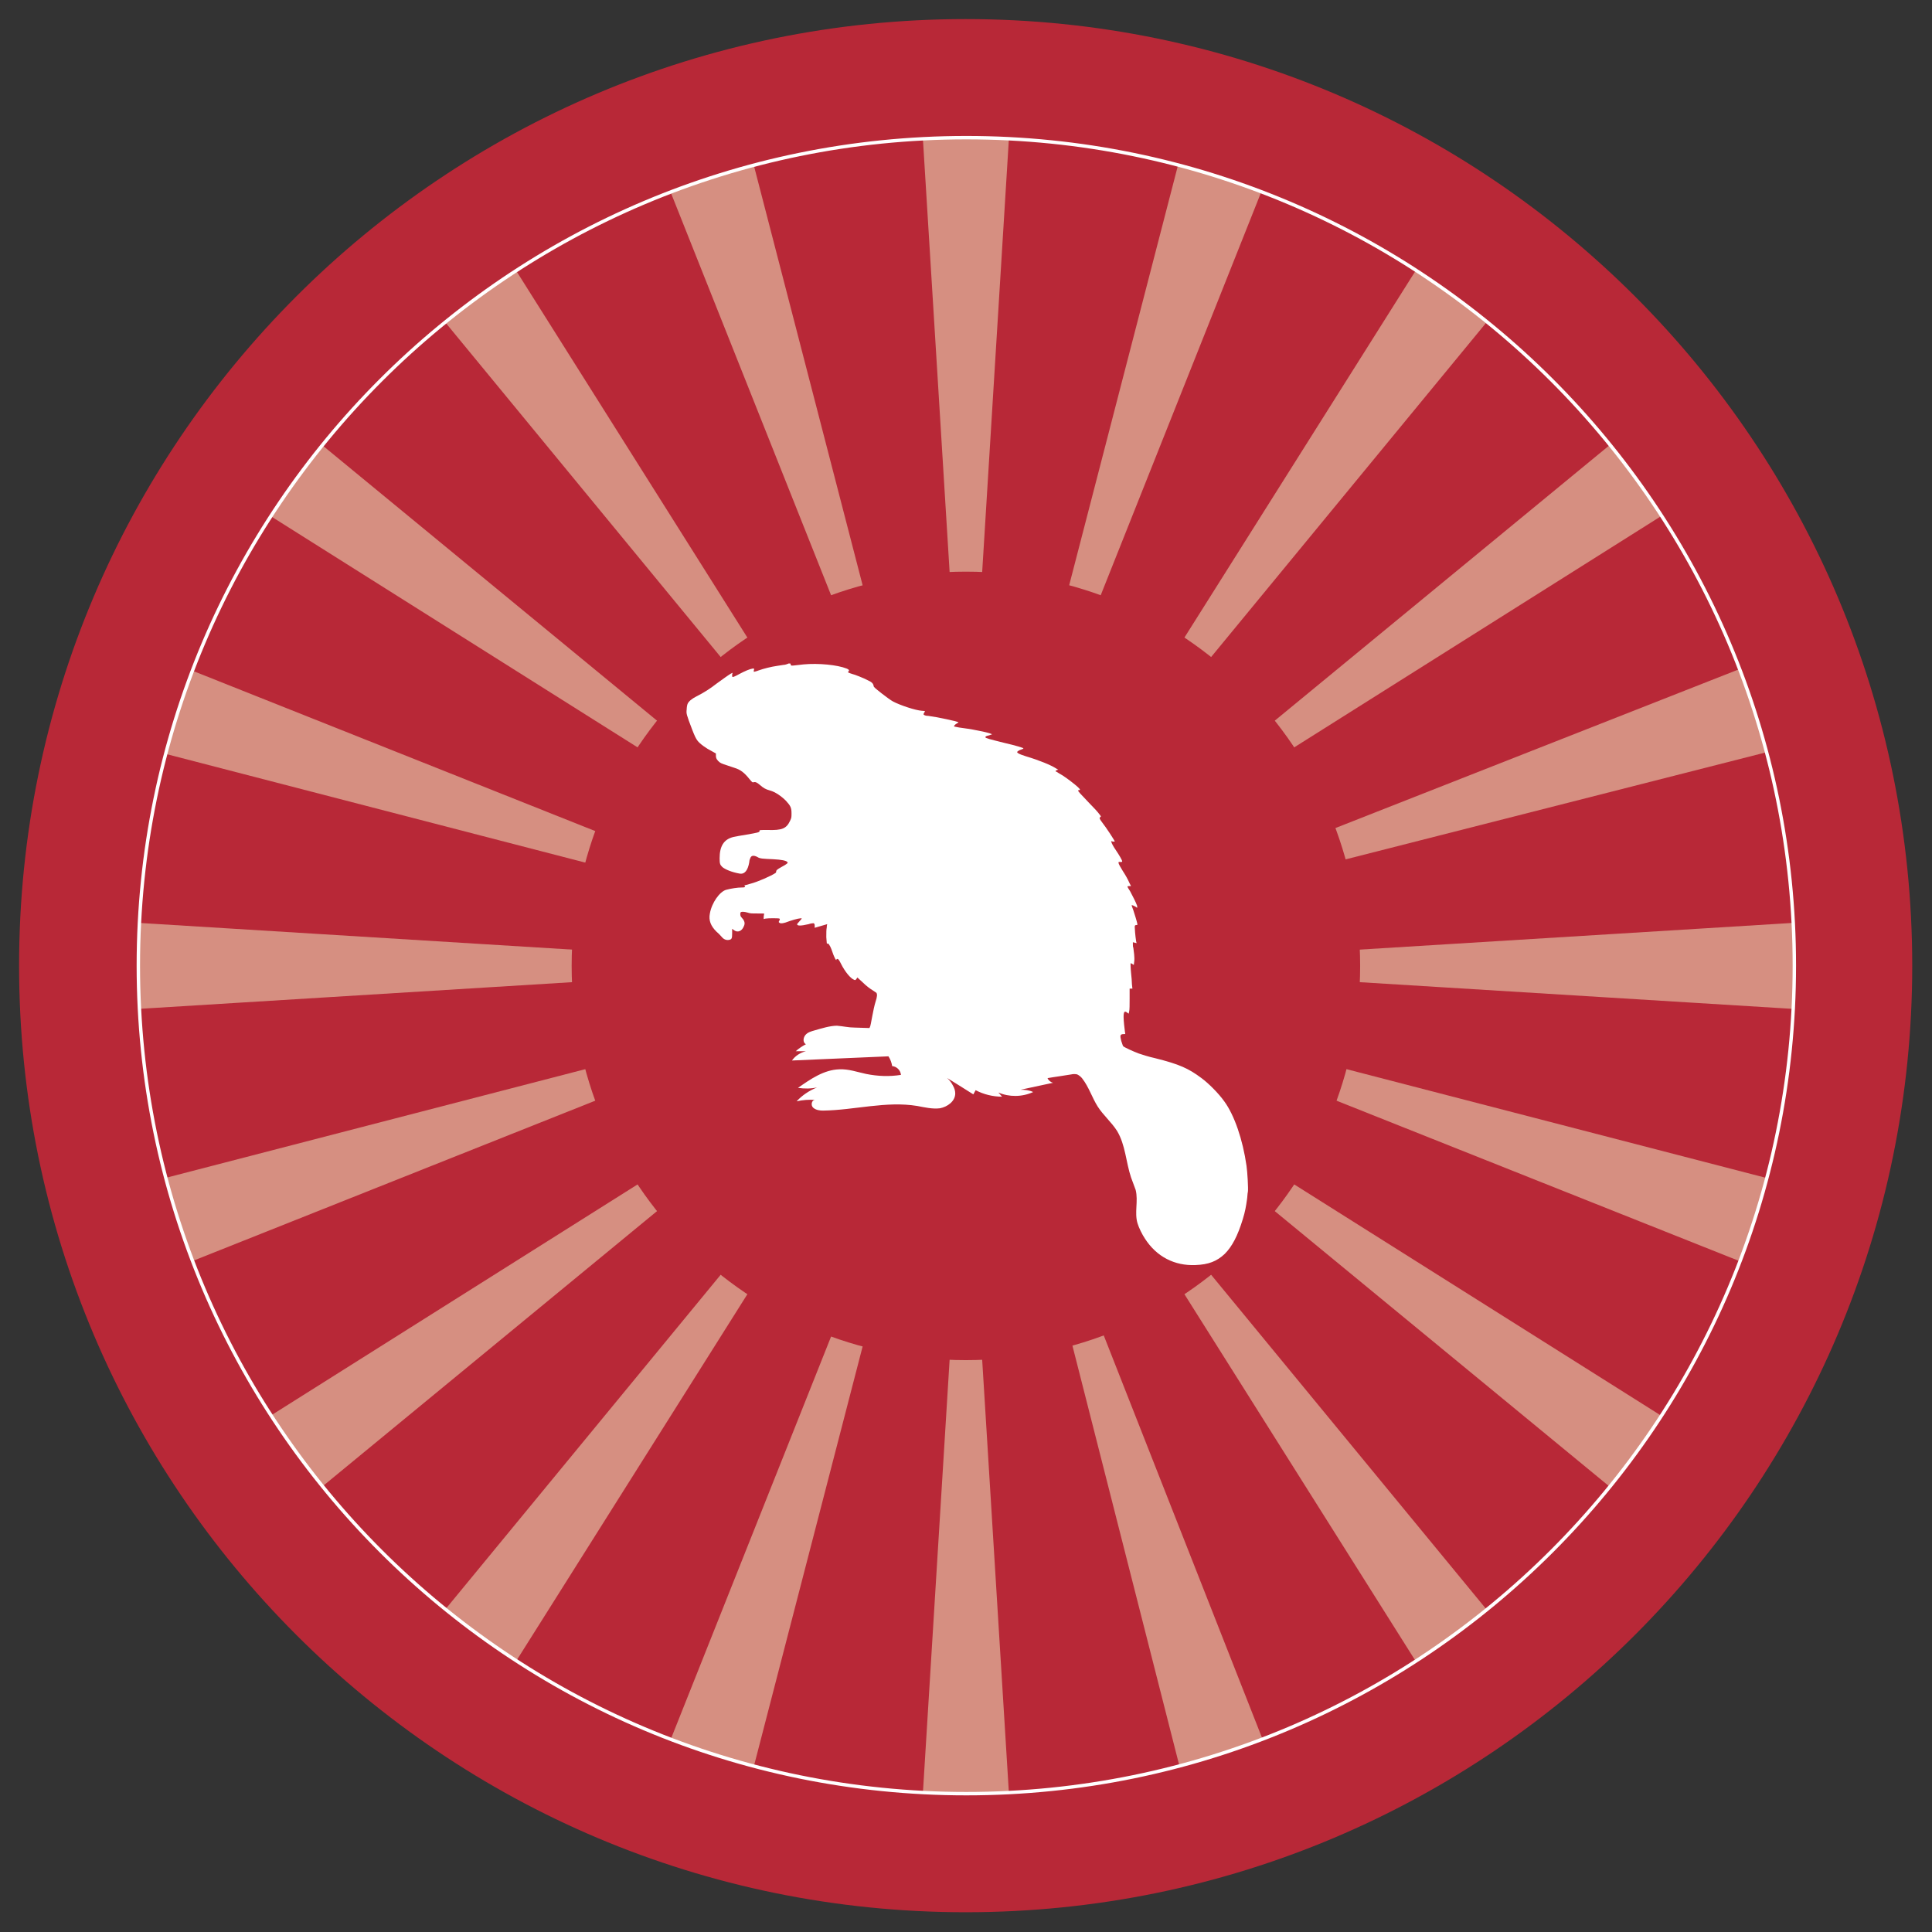 <svg xmlns="http://www.w3.org/2000/svg" xmlns:xlink="http://www.w3.org/1999/xlink" viewBox="0 0 283.5 283.5">
    <rect x="0" y="0" width="283.5" height="283.5" fill="#333333" stroke="none"/>
    <symbol id="Nouveau_symbole_26" viewBox="-25.5 -25.5 51 51">
        <circle fill="#b82837" r="25.5"/>
        <path fill="#d68f81" d="M0 2.8l-1.4 22.7h2.8L0 2.8zm-6.5 21.9l-2.7-.9L-.8 2.7l-5.7 22zm-7.3-3.2l-2.3-1.7L-1.7 2.3l-12.1 19.2zm-6-5.4l-1.7-2.3L-2.3 1.7l-17.5 14.4zm-4-6.9l-.9-2.7 22-5.7-21.1 8.4zm-1.7-7.8v-2.8L-2.8 0l-22.7 1.4zm.8-7.9l.9-2.7L-2.7-.8l-22-5.7zm3.2-7.3l1.7-2.3L-2.3-1.7l-19.2-12.1zm5.4-6l2.3-1.7L-1.7-2.3l-14.4-17.5zm6.9-4l2.7-.9 5.7 22-8.4-21.1zm7.8-1.7h2.8L0-2.8l-1.4-22.7zm7.9.8l2.7.9L.9-2.7l5.6-22zm7.3 3.2l2.3 1.7L1.7-2.3l12.1-19.2zm6 5.4l1.7 2.3L2.3-1.7l17.5-14.4zm4 6.9l.9 2.7-22 5.7 21.1-8.4zm1.7 7.8v2.8L2.8 0l22.7-1.4zm-.8 7.9l-.9 2.7L2.7.9l22 5.6zm-3.2 7.3l-1.7 2.3L2.3 1.7l19.2 12.1zm-5.4 6l-2.3 1.7L1.7 2.3l14.4 17.5zm-6.9 4l-2.7.9-5.7-22 8.4 21.1z"/>
        <path fill="#b82837" d="M8.5 0c0-4.7-3.8-8.5-8.5-8.5S-8.5-4.7-8.5 0-4.7 8.5 0 8.5 8.5 4.7 8.5 0z"/>
        <path fill="#fff" d="M-39.3 12735.1c-.1 0-.7.1-1.3.2-1.4.2-3 .6-4.1 1-.5.2-1 .3-1 .3s-.1-.2 0-.4c.1-.3.1-.3-.3-.3-.6.1-1.6.5-2.9 1.2-.7.4-1.4.7-1.4.6-.1 0-.1-.2-.1-.5l.1-.4-.4.2c-.8.5-1.6 1.1-3 2.1-1.4 1.1-2.8 2-4.4 2.8-1 .5-1.7 1.1-1.9 1.6-.1.2-.2.8-.2 1.2-.1.9-.1 1 1.2 4.4.5 1.3.8 1.9 1.1 2.3.5.7 1.9 1.7 3.1 2.3l.9.5v.5c0 .6.3 1 .8 1.4.4.3.8.4 3.2 1.2 1.3.4 2.1 1 3.3 2.5.5.6.6.7.8.6.4-.1.7 0 1.4.6s1.1.9 2.2 1.2c1.1.3 2.4 1.2 3.4 2.2 1 1.1 1.2 1.5 1.2 2.7 0 .8 0 1-.3 1.6-.8 1.7-1.7 2.1-4.9 2-1.6 0-1.7 0-1.7.2.1.3-.5.4-2.8.8-1.2.2-2.4.4-2.8.5-2.1.5-3 2-3 4.6 0 1.2.1 1.4.6 1.9.6.5 2 1.1 3.7 1.4 1.1.2 1.8-.7 2.1-2.5 0-.3.1-.6.2-.8.2-.6.7-.7 1.5-.3.6.4 1.2.4 3.4.5 1.9.1 2.8.3 3.1.6.2.2 0 .4-1.3 1.1-.9.5-1.1.7-1.1.9 0 .1 0 .3-.2.4-.9.6-3.8 1.9-5.4 2.3-1.4.4-1.3.3-1.2.5.2.2.1.3-.7.3-.8 0-2.2.2-3.3.5-1.4.4-3.1 2.8-3.5 5.1-.3 1.5.2 2.7 1.4 3.9.8.7.8.8 1.2 1.2.4.5 1 .7 1.5.6.6-.1.7-.3.7-1.4v-1l.4.3c.8.6 1.7.2 2.1-.8.3-.6.2-1-.1-1.5-.2-.2-.4-.5-.5-.6-.2-.3-.2-.9 0-1 .2-.1.7-.1 1.4.1.6.2.8.2 2.2.2 1.4 0 1.5 0 1.4.1 0 .1-.1.4-.1.6v.5l.4-.1c.6-.1 2.8-.1 3 0 .1.1.1.2 0 .4-.2.3-.2.4 0 .5.2.2.8.2 2.3-.4 1.2-.4 2.5-.7 2.5-.5 0 0-.2.3-.5.6s-.5.6-.5.6c0 .4.8.4 2.5 0 .5-.2 1.1-.2 1.1-.2.1.1.2.2.2.5v.5s.2-.1.3-.1c.3-.1 2.4-.7 2.4-.7s-.1.3-.1.7c-.1.5-.1 1-.1 2.1.1 1.3.1 1.6.2 1.4.2-.2.6.4.9 1.2.2.5.4 1.2.6 1.6.3.7.5.9.5.6 0-.1.1-.1.2-.1.2 0 .4.3.8 1.1.8 1.6 2 3.1 2.8 3.4.2.1.3.1.5-.2l.2-.3 1.2 1.1c.7.7 1.5 1.3 2 1.6.4.3.8.5.9.6.2.3.2.8-.2 2-.2.6-.5 2-.7 3.1-.2 1.1-.4 2.2-.5 2.3l-.1.2-3.2-.1c-1.3 0-2.5-.3-3.8-.4-1.5 0-3.4.6-4.8 1-.7.2-1.5.4-2 1s-.6 1.6.1 2c-.8.4-1.5.9-2.2 1.5h2.2c-1.2.3-2.3 1-3 2 6.9-.3 13.9-.6 20.8-.9.4.6.7 1.4.8 2.1 1 .1 1.8.9 1.9 1.9-2.5.4-5 .3-7.5-.2-1.9-.4-3.8-1.1-5.8-1-3.3.1-6.2 2.1-8.9 4 1.4.2 2.8.2 4.1-.1-1.7.7-3.2 1.7-4.4 3 1.3-.3 2.7-.4 4-.3-.8 0-1 1.2-.4 1.7s1.4.6 2.1.6c6.8-.1 13.6-2.1 20.3-1 1.6.3 3.3.7 4.9.5 1.6-.3 3.3-1.5 3.3-3.2 0-.6-.2-1.2-.5-1.7-.6-1.2-1.7-2.2-3-2.7 2.5 1.5 5 3.1 7.4 4.6.2-.3.3-.6.5-.9 1.7.9 3.7 1.4 5.7 1.4-.3-.3-.5-.6-.8-.9 2.3 1 5.1 1 7.5-.1-.8-.4-1.8-.5-2.7-.5 2.3-.5 4.7-1 7-1.5-.5-.1-1-.5-1.2-1 1.7-.3 3.4-.5 5.1-.8.4-.1.9-.1 1.3 0 .4.2.8.5 1.1.9 1.4 1.8 2.1 4.1 3.3 6 1.2 1.9 3 3.4 4.2 5.3 1.8 3 1.9 6.7 3 10 .3.9.7 1.8 1 2.7.6 2.4-.3 4.9.4 7.2.3 1 1 2.4 1.6 3.3 2.5 3.9 6.4 5.9 10.9 5.7 2.8-.1 4.6-.8 6.3-2.4 1.6-1.6 2.8-3.9 3.9-7.5.5-1.6.7-2.8.9-4.2.1-.6.1-1.4.2-1.7.1-.6-.1-4.3-.3-5.6-.8-5.6-2.6-10.9-4.8-13.9-1.2-1.7-3.4-3.9-4.9-5-2.8-2.1-4.8-3-10-4.3-1.4-.3-2.9-.8-3.5-1-1.1-.4-3.3-1.4-3.4-1.6-.1-.1-.2-.6-.4-1.1-.3-1.2-.3-1.5.6-1.5.3 0 .3 0 .2-.4-.1-.8-.3-2.4-.3-3.3 0-1.1.2-1.4.8-.9l.3.2.1-.5c.1-.3.1-1.5.1-2.7v-2.2h.6l-.1-.9c0-.5-.1-1.7-.2-2.6-.1-.9-.1-1.8-.1-1.9.1-.1.1-.1.4.1l.3.2.1-.8c.1-.8-.1-2.2-.2-2.9-.1-.2-.1-.5-.1-.8v-.4l.4.1.4.1-.1-.4c-.2-1.3-.3-2.8-.3-3.1 0-.3.1-.4.3-.4.2 0 .3-.1.3-.1-.1-.6-.7-2.5-.9-3.1-.4-1-.4-1.1-.3-1.1.2 0 .9.4 1 .5.1.2.2 0 .1-.4-.2-.6-1-2.2-1.5-3.1-.7-1.1-.7-1.1-.2-1.1h.4l-.4-.8c-.2-.5-.8-1.6-1.4-2.5-1.1-1.8-1.1-2-.5-1.9.2 0 .4 0 .4-.1 0-.3-.6-1.3-1.4-2.5-.5-.7-.9-1.5-.9-1.6l-.1-.3.4.1h.4c0-.2-1.9-3.1-2.7-4.1-.6-.8-.7-1-.4-1.2.2-.1.1-.2-.3-.7-.2-.3-1.2-1.4-2.2-2.4-1.9-2-2.3-2.4-2.3-2.6 0-.1.1-.1.2-.1.4 0 .2-.3-.9-1.2-1.1-.9-2.6-2-3.4-2.4-.3-.2-.6-.4-.7-.4-.1-.1-.1-.2.2-.3l.3-.1-.5-.3c-1.1-.7-3.5-1.7-6.5-2.6-1.6-.5-2-.8-1.8-1 .1-.1.4-.3.7-.4.3-.1.6-.2.6-.3 0-.1-1.6-.6-4.2-1.2-3.2-.8-4-1-4-1.2 0-.2.3-.3.8-.4.3-.1.5-.2.6-.2.2-.2-3.3-1-6.4-1.4-.9-.1-1.6-.3-1.7-.3-.2-.1.2-.5.6-.7.2-.1.3-.2.3-.2 0-.2-4.9-1.2-6.5-1.4-.4 0-.8-.1-.9-.2-.2-.1-.2-.2.2-.8 0 0-.3-.1-.7-.1-1.4-.1-4.7-1.2-6.2-2-.4-.2-1.5-1-2.4-1.7-1.5-1.2-1.8-1.4-1.8-1.7-.1-.5-.4-.8-1.3-1.2-.7-.4-3-1.3-3.2-1.3l-.6-.2c-.5-.2-.5-.2-.3-.4s.1-.4-.4-.6c-2-.8-6.1-1.2-9.3-.9-2.4.3-2.6.3-2.7.2-.1-.1-.1-.2-.1-.3 0-.1-.1-.1-.4-.1-.7.3-1 .3-1.1.3z" transform="matrix(.1 0 0 -.1 0 1280)"/>
    </symbol>
    <path fill="#b82837" d="M280.6 141.7c0 76.7-62.2 138.9-138.9 138.9S2.8 218.4 2.8 141.7 65 2.8 141.7 2.8 280.6 65 280.6 141.7z"/>
    <defs>
        <path id="SVGID_1_" d="M263.3 141.7c0 67.1-54.4 121.5-121.5 121.5S20.3 208.8 20.3 141.7 74.7 20.2 141.8 20.2s121.5 54.4 121.5 121.5z"/>
    </defs>
    <clipPath id="SVGID_2_">
        <use overflow="visible" xlink:href="#SVGID_1_"/>
    </clipPath>
    <g clip-path="url(#SVGID_2_)">
        <use width="51" height="51" x="-25.5" y="-25.5" overflow="visible" transform="matrix(6.806 0 0 -6.806 141.735 141.734)" xlink:href="#Nouveau_symbole_26"/>
    </g>
    <use fill="none" stroke="#fff" stroke-miterlimit="10" stroke-width=".5" overflow="visible" xlink:href="#SVGID_1_"/>
</svg>
